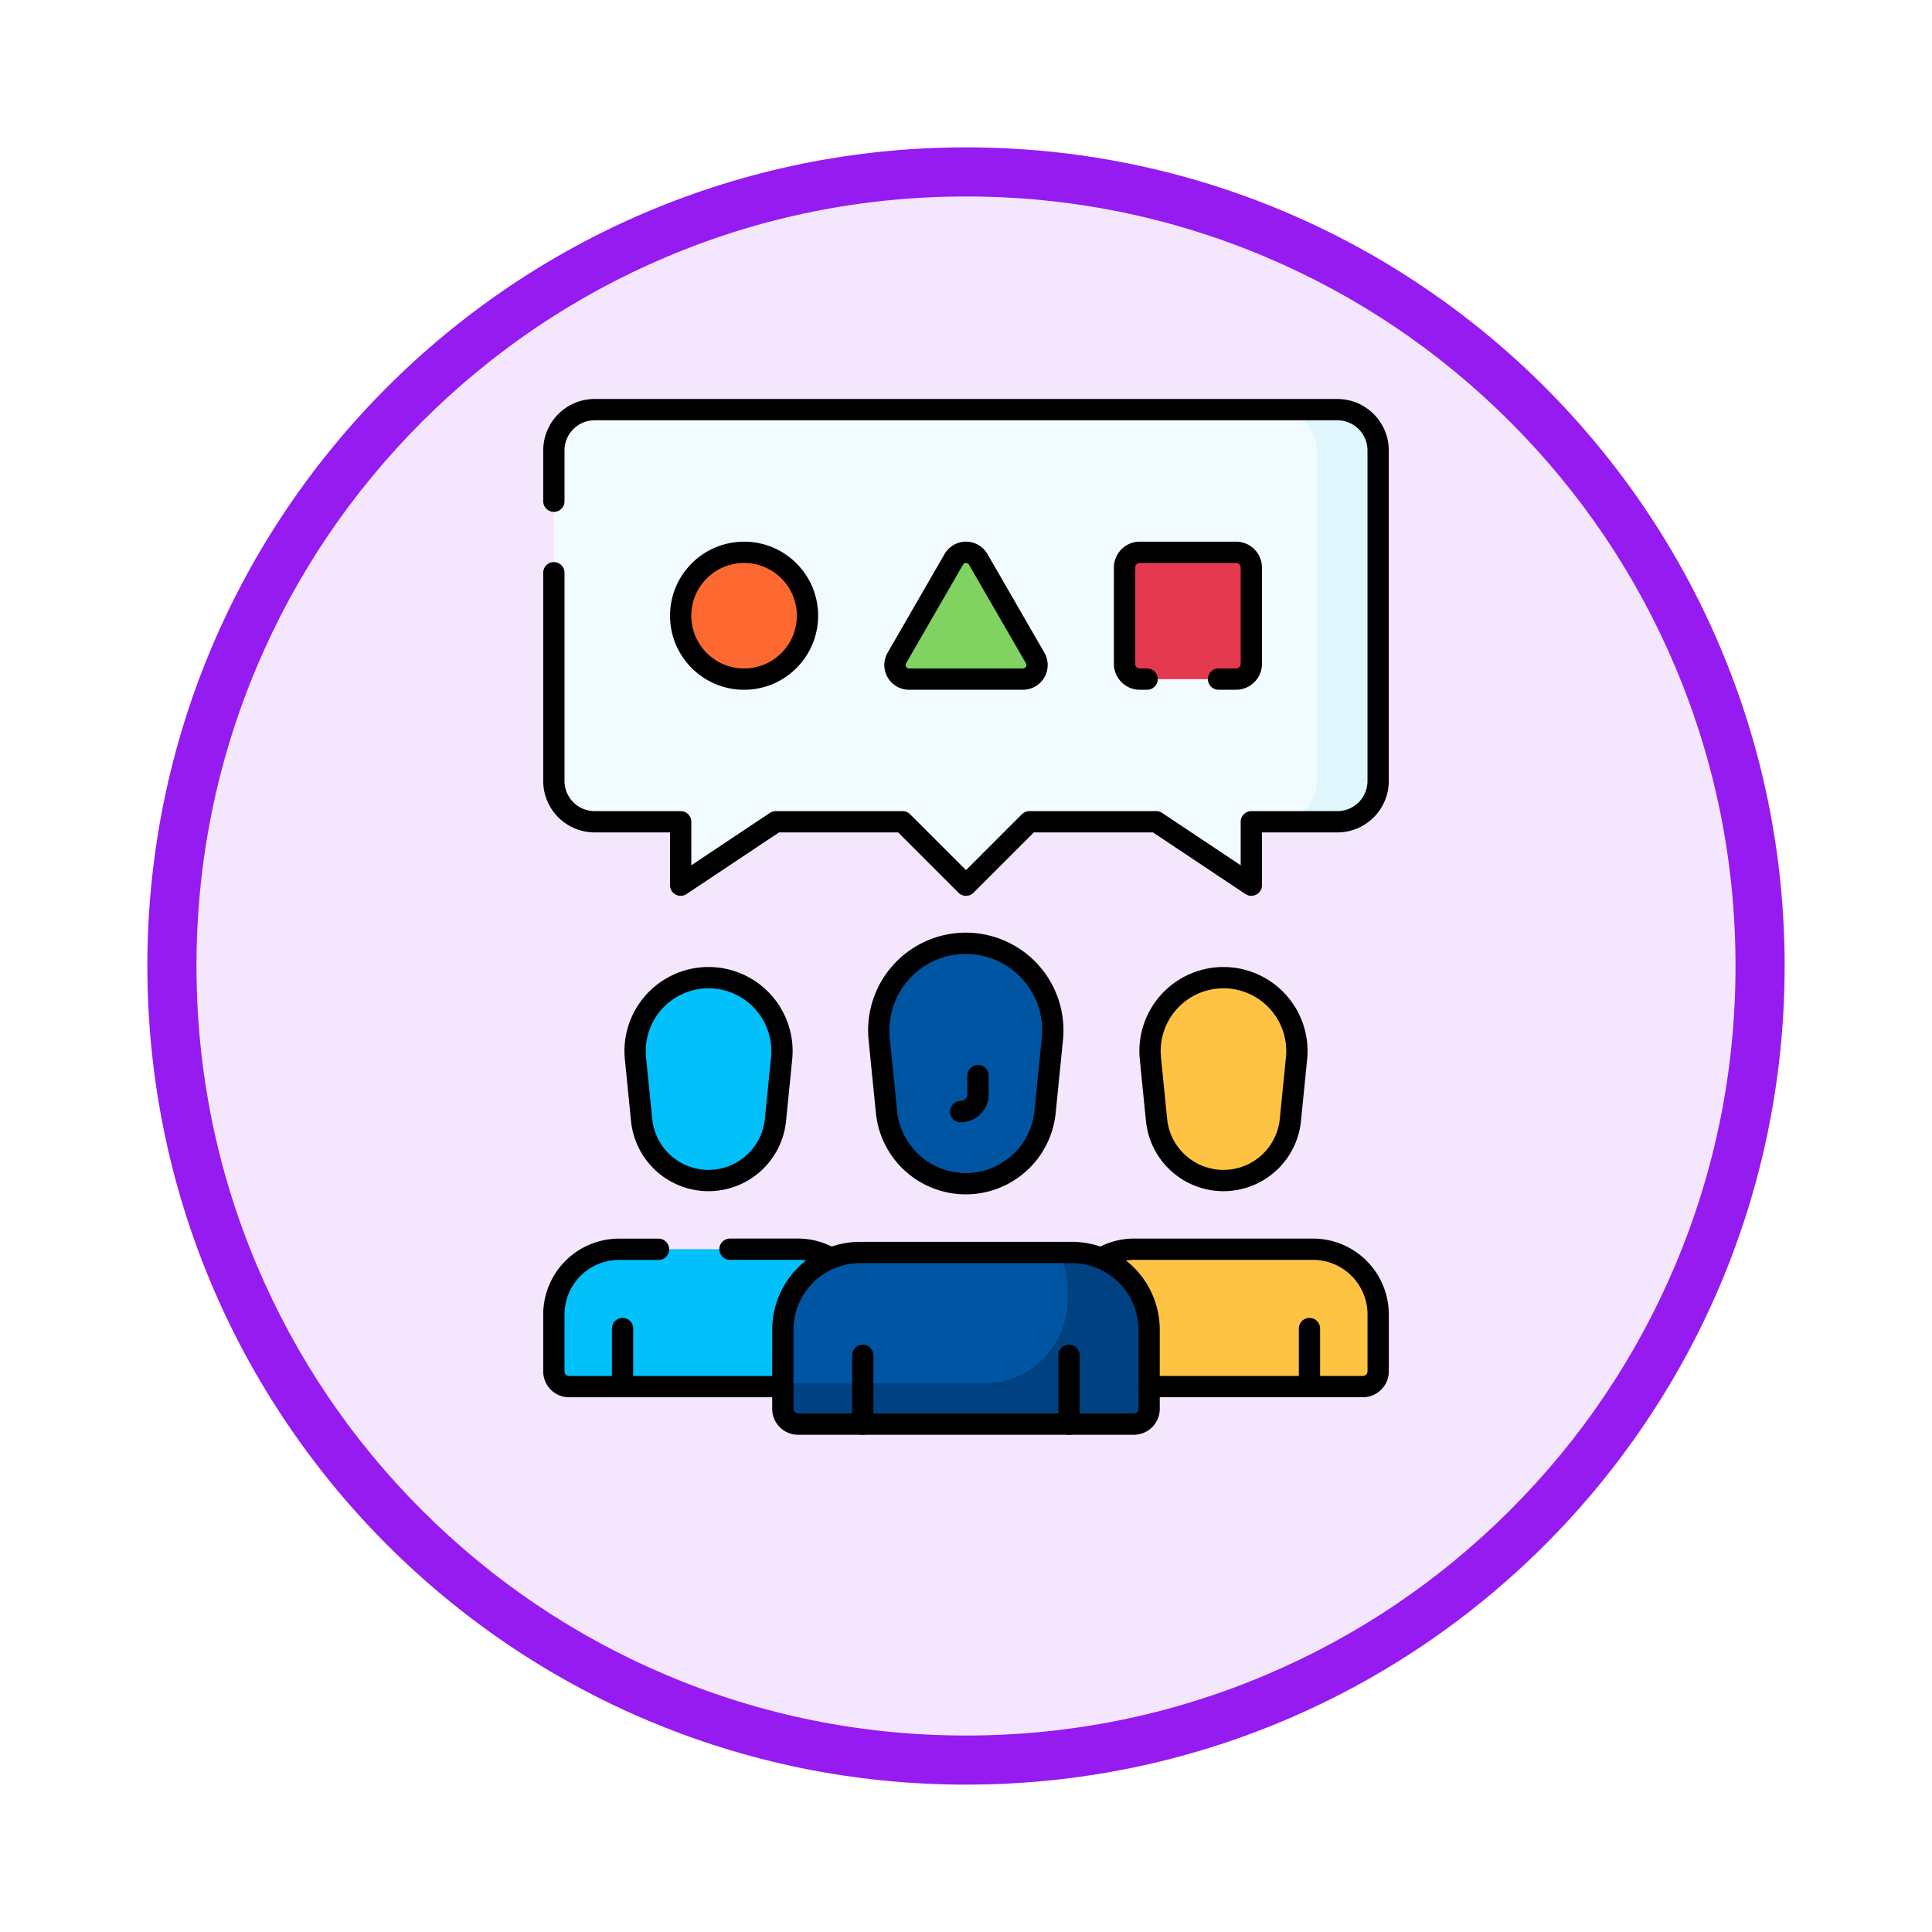 <svg xmlns="http://www.w3.org/2000/svg" xmlns:xlink="http://www.w3.org/1999/xlink" width="118" height="118" viewBox="0 0 118 118">
  <defs>
    <filter id="Trazado_982547" x="0" y="0" width="118" height="118" filterUnits="userSpaceOnUse">
      <feOffset dy="3" input="SourceAlpha"/>
      <feGaussianBlur stdDeviation="3" result="blur"/>
      <feFlood flood-opacity="0.161"/>
      <feComposite operator="in" in2="blur"/>
      <feComposite in="SourceGraphic"/>
    </filter>
  </defs>
  <g id="Grupo_1203054" data-name="Grupo 1203054" transform="translate(-268.5 -6736)">
    <g id="Grupo_1202737" data-name="Grupo 1202737" transform="translate(277.5 6742)">
      <g id="Grupo_1174813" data-name="Grupo 1174813">
        <g id="Grupo_1201680" data-name="Grupo 1201680">
          <g id="Grupo_1201330" data-name="Grupo 1201330">
            <g id="Grupo_1172010" data-name="Grupo 1172010">
              <g id="Grupo_1171046" data-name="Grupo 1171046">
                <g id="Grupo_1148525" data-name="Grupo 1148525">
                  <g transform="matrix(1, 0, 0, 1, -9, -6)" filter="url(#Trazado_982547)">
                    <g id="Trazado_982547-2" data-name="Trazado 982547" transform="translate(9 6)" fill="#f3e6fd">
                      <path d="M 50 98.5 C 43.452 98.5 37.1 97.218 31.122 94.689 C 25.347 92.247 20.16 88.749 15.705 84.295 C 11.251 79.84 7.753 74.653 5.311 68.878 C 2.782 62.9 1.5 56.548 1.5 50 C 1.5 43.452 2.782 37.1 5.311 31.122 C 7.753 25.347 11.251 20.16 15.705 15.705 C 20.16 11.251 25.347 7.753 31.122 5.311 C 37.1 2.782 43.452 1.5 50 1.5 C 56.548 1.5 62.9 2.782 68.878 5.311 C 74.653 7.753 79.84 11.251 84.295 15.705 C 88.749 20.16 92.247 25.347 94.689 31.122 C 97.218 37.1 98.5 43.452 98.5 50 C 98.5 56.548 97.218 62.9 94.689 68.878 C 92.247 74.653 88.749 79.84 84.295 84.295 C 79.84 88.749 74.653 92.247 68.878 94.689 C 62.9 97.218 56.548 98.5 50 98.5 Z" stroke="none"/>
                      <path d="M 50 3 C 43.654 3 37.499 4.242 31.706 6.692 C 26.11 9.059 21.083 12.449 16.766 16.766 C 12.449 21.083 9.059 26.11 6.692 31.706 C 4.242 37.499 3 43.654 3 50 C 3 56.346 4.242 62.501 6.692 68.294 C 9.059 73.89 12.449 78.917 16.766 83.234 C 21.083 87.551 26.11 90.941 31.706 93.308 C 37.499 95.758 43.654 97 50 97 C 56.346 97 62.501 95.758 68.294 93.308 C 73.89 90.941 78.917 87.551 83.234 83.234 C 87.551 78.917 90.941 73.89 93.308 68.294 C 95.758 62.501 97 56.346 97 50 C 97 43.654 95.758 37.499 93.308 31.706 C 90.941 26.11 87.551 21.083 83.234 16.766 C 78.917 12.449 73.89 9.059 68.294 6.692 C 62.501 4.242 56.346 3 50 3 M 50 0 C 77.614 0 100 22.386 100 50 C 100 77.614 77.614 100 50 100 C 22.386 100 0 77.614 0 50 C 0 22.386 22.386 0 50 0 Z" stroke="none" fill="#951bf1"/>
                    </g>
                  </g>
                </g>
              </g>
            </g>
          </g>
        </g>
      </g>
    </g>
    <g id="public-opinion_9757569" transform="translate(248.235 6753.519)">
      <path id="Trazado_1042978" data-name="Trazado 1042978" d="M306.477,427.186h17.944a.935.935,0,0,0,.935-.935v-3.47a3.985,3.985,0,0,0-3.985-3.985H310.462a3.985,3.985,0,0,0-3.985,3.985v4.405Z" transform="translate(-220.918 -360.017)" fill="#ffc344"/>
      <path id="Trazado_1042979" data-name="Trazado 1042979" d="M72.973,427.186H55.029a.935.935,0,0,1-.935-.935v-3.47a3.985,3.985,0,0,1,3.985-3.985H68.988a3.985,3.985,0,0,1,3.985,3.985Z" transform="translate(-0.001 -360.017)" fill="#01c0fa"/>
      <path id="Trazado_1042980" data-name="Trazado 1042980" d="M167.2,430.861H187.7a.935.935,0,0,0,.935-.935V425.1a4.723,4.723,0,0,0-4.723-4.723H170.987a4.723,4.723,0,0,0-4.723,4.723v4.83A.935.935,0,0,0,167.2,430.861Z" transform="translate(-98.186 -361.399)" fill="#0055a3"/>
      <path id="Trazado_1042981" data-name="Trazado 1042981" d="M218.6,268.943h0a5.316,5.316,0,0,0-5.289,5.844l.446,4.456a4.868,4.868,0,0,0,4.843,4.383h0a4.868,4.868,0,0,0,4.843-4.383l.446-4.456A5.315,5.315,0,0,0,218.6,268.943Z" transform="translate(-139.348 -228.848)" fill="#0055a3"/>
      <path id="Trazado_1042982" data-name="Trazado 1042982" d="M183.916,420.372h-.822a4.7,4.7,0,0,1,.559,2.23v.67a5.1,5.1,0,0,1-5.1,5.1H166.264v1.558a.935.935,0,0,0,.935.935H187.7a.935.935,0,0,0,.935-.935V425.1A4.723,4.723,0,0,0,183.916,420.372Z" transform="translate(-98.186 -361.398)" fill="#004281"/>
      <path id="Trazado_1042983" data-name="Trazado 1042983" d="M350.639,285.768h0a4.485,4.485,0,0,0-4.463,4.931l.376,3.76a4.107,4.107,0,0,0,4.087,3.7h0a4.107,4.107,0,0,0,4.087-3.7c.12-1.2.271-2.706.376-3.76A4.485,4.485,0,0,0,350.639,285.768Z" transform="translate(-255.649 -243.575)" fill="#ffc344"/>
      <path id="Trazado_1042984" data-name="Trazado 1042984" d="M98.378,285.768h0a4.485,4.485,0,0,0-4.463,4.931l.376,3.76a4.107,4.107,0,0,0,4.087,3.7h0a4.107,4.107,0,0,0,4.087-3.7l.376-3.76A4.485,4.485,0,0,0,98.378,285.768Z" transform="translate(-34.838 -243.575)" fill="#01c0fa"/>
      <path id="Trazado_1042985" data-name="Trazado 1042985" d="M54.094,9.993V30.179a2.493,2.493,0,0,0,2.493,2.493h5.252v3.873l5.809-3.873h7.745l3.873,3.873,3.873-3.873h7.745l5.809,3.873V32.673h5.252a2.493,2.493,0,0,0,2.493-2.493V9.993A2.493,2.493,0,0,0,101.945,7.5H56.587A2.493,2.493,0,0,0,54.094,9.993Z" transform="translate(-0.001)" fill="#f2fbff"/>
      <path id="Trazado_1042986" data-name="Trazado 1042986" d="M411.646,7.5h-3.74A2.493,2.493,0,0,1,410.4,9.993V30.179a2.493,2.493,0,0,1-2.493,2.493h3.74a2.493,2.493,0,0,0,2.493-2.493V9.993A2.493,2.493,0,0,0,411.646,7.5Z" transform="translate(-309.702)" fill="#dff6fd"/>
      <circle id="Elipse_12585" data-name="Elipse 12585" cx="3.873" cy="3.873" r="3.873" transform="translate(61.838 16.214)" fill="#fd6930"/>
      <path id="Trazado_1042987" data-name="Trazado 1042987" d="M340.466,85.136h-5.875a.935.935,0,0,1-.935-.935V78.326a.935.935,0,0,1,.935-.935h5.875a.935.935,0,0,1,.935.935V84.2A.935.935,0,0,1,340.466,85.136Z" transform="translate(-244.709 -61.177)" fill="#e53950"/>
      <path id="Trazado_1042988" data-name="Trazado 1042988" d="M229.753,83.845l-3.478-6.024a.861.861,0,0,0-1.491,0l-3.478,6.024a.861.861,0,0,0,.745,1.291h6.956A.861.861,0,0,0,229.753,83.845Z" transform="translate(-146.264 -61.177)" fill="#80d261"/>
      <path id="Trazado_1042989" data-name="Trazado 1042989" d="M167.2,430.861H187.7a.935.935,0,0,0,.935-.935V425.1a4.723,4.723,0,0,0-4.723-4.723H170.987a4.723,4.723,0,0,0-4.723,4.723v4.83A.935.935,0,0,0,167.2,430.861Z" transform="translate(-98.186 -361.399)" fill="none" stroke="#000" stroke-linecap="round" stroke-linejoin="round" stroke-miterlimit="10" stroke-width="1.3"/>
      <line id="Línea_869" data-name="Línea 869" y2="4.201" transform="translate(85.554 65.262)" fill="none" stroke="#000" stroke-linecap="round" stroke-linejoin="round" stroke-miterlimit="10" stroke-width="1.3"/>
      <line id="Línea_870" data-name="Línea 870" y2="4.201" transform="translate(72.96 65.262)" fill="none" stroke="#000" stroke-linecap="round" stroke-linejoin="round" stroke-miterlimit="10" stroke-width="1.3"/>
      <path id="Trazado_1042990" data-name="Trazado 1042990" d="M254.427,333.764V334.9a1.063,1.063,0,0,1-1.063,1.063" transform="translate(-174.427 -285.587)" fill="none" stroke="#000" stroke-linecap="round" stroke-linejoin="round" stroke-miterlimit="10" stroke-width="1.3"/>
      <path id="Trazado_1042991" data-name="Trazado 1042991" d="M218.6,268.943h0a5.316,5.316,0,0,0-5.289,5.844l.446,4.456a4.868,4.868,0,0,0,4.843,4.383h0a4.868,4.868,0,0,0,4.843-4.383l.446-4.456A5.315,5.315,0,0,0,218.6,268.943Z" transform="translate(-139.348 -228.848)" fill="none" stroke="#000" stroke-linecap="round" stroke-linejoin="round" stroke-miterlimit="10" stroke-width="1.3"/>
      <path id="Trazado_1042992" data-name="Trazado 1042992" d="M350.639,285.768h0a4.485,4.485,0,0,0-4.463,4.931l.376,3.76a4.107,4.107,0,0,0,4.087,3.7h0a4.107,4.107,0,0,0,4.087-3.7c.12-1.2.271-2.706.376-3.76A4.485,4.485,0,0,0,350.639,285.768Z" transform="translate(-255.649 -243.575)" fill="none" stroke="#000" stroke-linecap="round" stroke-linejoin="round" stroke-miterlimit="10" stroke-width="1.3"/>
      <path id="Trazado_1042993" data-name="Trazado 1042993" d="M98.378,285.768h0a4.485,4.485,0,0,0-4.463,4.931l.376,3.76a4.107,4.107,0,0,0,4.087,3.7h0a4.107,4.107,0,0,0,4.087-3.7l.376-3.76A4.485,4.485,0,0,0,98.378,285.768Z" transform="translate(-34.838 -243.575)" fill="none" stroke="#000" stroke-linecap="round" stroke-linejoin="round" stroke-miterlimit="10" stroke-width="1.3"/>
      <path id="Trazado_1042994" data-name="Trazado 1042994" d="M54.094,17.462V30.179a2.493,2.493,0,0,0,2.493,2.493h5.252v3.873l5.809-3.873h7.745l3.873,3.873,3.873-3.873h7.745l5.809,3.873V32.673h5.252a2.493,2.493,0,0,0,2.493-2.493V9.993A2.493,2.493,0,0,0,101.945,7.5H56.587a2.493,2.493,0,0,0-2.493,2.493v3.1" transform="translate(-0.001)" fill="none" stroke="#000" stroke-linecap="round" stroke-linejoin="round" stroke-miterlimit="10" stroke-width="1.3"/>
      <circle id="Elipse_12586" data-name="Elipse 12586" cx="3.873" cy="3.873" r="3.873" transform="translate(61.838 16.214)" fill="none" stroke="#000" stroke-linecap="round" stroke-linejoin="round" stroke-miterlimit="10" stroke-width="1.3"/>
      <path id="Trazado_1042995" data-name="Trazado 1042995" d="M335.036,85.136h-.444a.935.935,0,0,1-.935-.935V78.326a.935.935,0,0,1,.935-.935h5.875a.935.935,0,0,1,.935.935V84.2a.935.935,0,0,1-.935.935H339.4" transform="translate(-244.71 -61.177)" fill="none" stroke="#000" stroke-linecap="round" stroke-linejoin="round" stroke-miterlimit="10" stroke-width="1.3"/>
      <path id="Trazado_1042996" data-name="Trazado 1042996" d="M229.753,83.845l-3.478-6.024a.861.861,0,0,0-1.491,0l-3.478,6.024a.861.861,0,0,0,.745,1.291h6.956A.861.861,0,0,0,229.753,83.845Z" transform="translate(-146.264 -61.177)" fill="none" stroke="#000" stroke-linecap="round" stroke-linejoin="round" stroke-miterlimit="10" stroke-width="1.3"/>
      <line id="Línea_871" data-name="Línea 871" y2="3.544" transform="translate(100.243 63.624)" fill="none" stroke="#000" stroke-linecap="round" stroke-linejoin="round" stroke-miterlimit="10" stroke-width="1.3"/>
      <line id="Línea_872" data-name="Línea 872" y2="3.544" transform="translate(58.289 63.624)" fill="none" stroke="#000" stroke-linecap="round" stroke-linejoin="round" stroke-miterlimit="10" stroke-width="1.3"/>
      <path id="Trazado_1042997" data-name="Trazado 1042997" d="M60.485,418.8H58.078a3.985,3.985,0,0,0-3.985,3.985v3.47a.935.935,0,0,0,.935.935h13.05" transform="translate(0 -360.017)" fill="none" stroke="#000" stroke-linecap="round" stroke-linejoin="round" stroke-miterlimit="10" stroke-width="1.3"/>
      <path id="Trazado_1042998" data-name="Trazado 1042998" d="M146.524,419.344a3.967,3.967,0,0,0-2.02-.549h-4.138" transform="translate(-75.517 -360.017)" fill="none" stroke="#000" stroke-linecap="round" stroke-linejoin="round" stroke-miterlimit="10" stroke-width="1.3"/>
      <path id="Trazado_1042999" data-name="Trazado 1042999" d="M325.168,427.185h13.05a.935.935,0,0,0,.935-.935v-3.47a3.985,3.985,0,0,0-3.985-3.985H324.258a3.966,3.966,0,0,0-2.02.549" transform="translate(-234.714 -360.016)" fill="none" stroke="#000" stroke-linecap="round" stroke-linejoin="round" stroke-miterlimit="10" stroke-width="1.3"/>
    </g>
  </g>
</svg>
